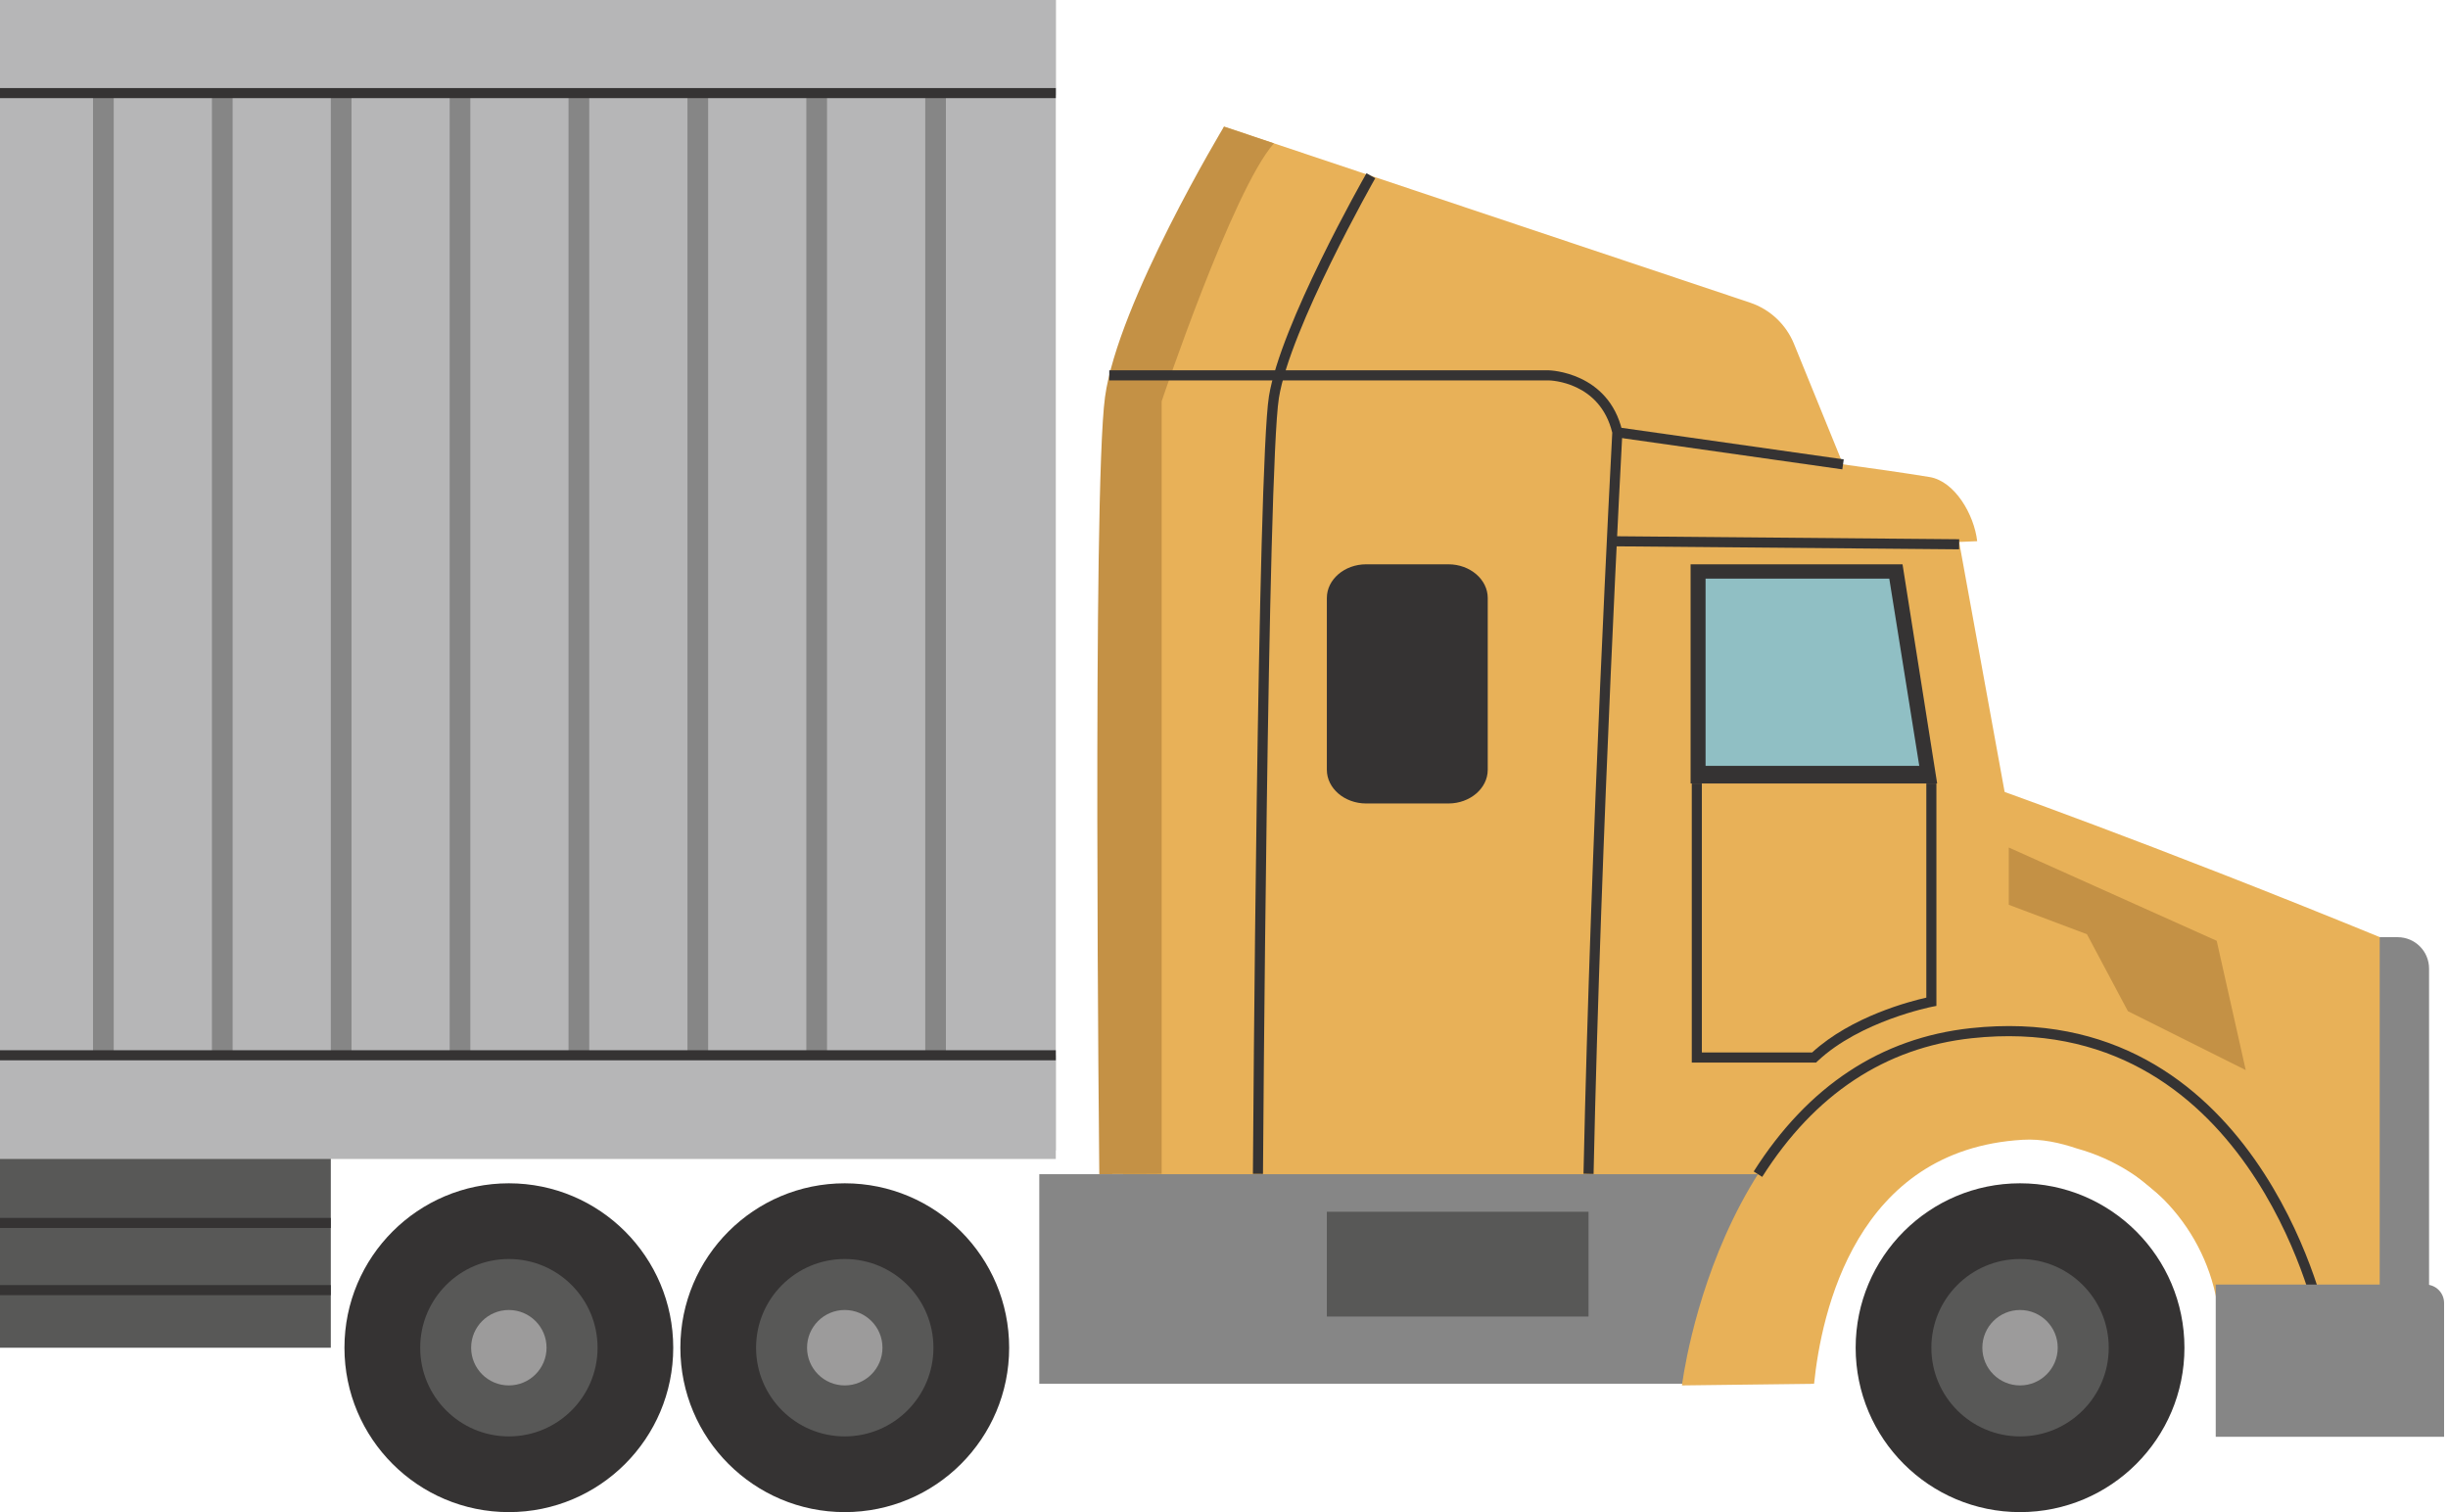 <svg width="68" height="42" viewBox="0 0 68 42" fill="none" xmlns="http://www.w3.org/2000/svg">
<path d="M-17.962 31.193H9.189V37.434H-17.962V31.193Z" fill="#585857"/>
<path d="M-40 0H29.328V32.191H-40V0Z" fill="#B6B6B7"/>
<path d="M25.701 1.321H26.275V30.633H25.701V1.321Z" fill="#868686"/>
<path d="M22.398 1.321H22.973V30.633H22.398V1.321Z" fill="#868686"/>
<path d="M19.096 1.321H19.671V30.633H19.096V1.321Z" fill="#868686"/>
<path d="M15.793 1.321H16.368V30.633H15.793V1.321Z" fill="#868686"/>
<path d="M9.189 1.321H9.764V30.633H9.189V1.321Z" fill="#868686"/>
<path d="M5.887 1.321H6.462V30.633H5.887V1.321Z" fill="#868686"/>
<path d="M2.584 1.321H3.159V30.633H2.584V1.321Z" fill="#868686"/>
<path d="M12.491 1.321H13.065V30.633H12.491V1.321Z" fill="#868686"/>
<path d="M-40 0H29.328V2.642H-40V0Z" fill="#B6B6B7"/>
<path d="M-40 29.311H29.328V31.954H-40V29.311Z" fill="#B6B6B7"/>
<path d="M-40 29.171H29.328V29.451H-40V29.171Z" fill="#353333"/>
<path d="M-40 2.446H29.328V2.726H-40V2.446Z" fill="#353333"/>
<path d="M14.135 42C11.613 42 9.568 39.956 9.568 37.434C9.568 34.912 11.613 32.867 14.135 32.867C16.657 32.867 18.701 34.912 18.701 37.434C18.701 39.956 16.657 42 14.135 42Z" fill="#353333"/>
<path d="M14.135 39.897C12.775 39.897 11.672 38.794 11.672 37.434C11.672 36.073 12.775 34.97 14.135 34.97C15.496 34.97 16.599 36.073 16.599 37.434C16.599 38.794 15.496 39.897 14.135 39.897Z" fill="#585857"/>
<path d="M13.087 37.433C13.087 38.012 13.556 38.481 14.134 38.481C14.713 38.481 15.182 38.012 15.182 37.433C15.182 36.855 14.713 36.386 14.134 36.386C13.556 36.386 13.087 36.855 13.087 37.433Z" fill="#9C9B9B"/>
<path d="M23.466 42C20.944 42 18.899 39.956 18.899 37.434C18.899 34.912 20.944 32.867 23.466 32.867C25.988 32.867 28.032 34.912 28.032 37.434C28.032 39.956 25.988 42 23.466 42Z" fill="#353333"/>
<path d="M23.465 39.897C22.105 39.897 21.002 38.794 21.002 37.434C21.002 36.073 22.105 34.97 23.465 34.97C24.826 34.97 25.929 36.073 25.929 37.434C25.929 38.794 24.826 39.897 23.465 39.897Z" fill="#585857"/>
<path d="M22.418 37.433C22.418 38.012 22.887 38.481 23.465 38.481C24.044 38.481 24.513 38.012 24.513 37.433C24.513 36.855 24.044 36.386 23.465 36.386C22.887 36.386 22.418 36.855 22.418 37.433Z" fill="#9C9B9B"/>
<path d="M55.025 21.762C55.025 21.762 59.642 23.377 66.401 26.15V36.097L62.977 35.68L56.306 30.136L52.256 32.47L50.498 35.739V24.304L55.025 21.762Z" fill="#E8B158"/>
<path d="M51.451 13.523L49.833 9.551C49.612 9.01 49.167 8.592 48.613 8.406L34 3.517L31.2 10.426L51.451 13.523Z" fill="#E8B158"/>
<path d="M31.2 32.867H44.959V11.657C44.959 10.977 44.408 10.426 43.728 10.426H31.2V32.867Z" fill="#E8B158"/>
<path d="M53.6 13.25C50.82 12.796 44.126 12.003 44.126 12.003V32.867H52.107L55.8 29.728V22.633L54.42 15.053L54.922 15.032C54.837 14.289 54.298 13.365 53.6 13.25Z" fill="#E8B158"/>
<path d="M28.869 32.614H50.315V38.435H28.869V32.614Z" fill="#868686"/>
<path d="M46.721 38.481L50.391 38.435C50.593 36.467 51.546 31.928 56.188 31.658C56.713 31.627 57.218 31.741 57.691 31.9C59.812 32.485 61.41 34.323 61.641 36.569H64.465C64.465 36.569 62.618 27.849 54.758 28.698C47.812 29.448 46.721 38.481 46.721 38.481Z" fill="#E8B158"/>
<path d="M64.328 36.597L64.602 36.539C64.583 36.451 62.637 27.706 54.742 28.558C52.247 28.828 50.219 30.167 48.714 32.538L48.95 32.689C50.407 30.392 52.366 29.097 54.772 28.837C62.417 28.012 64.309 36.511 64.328 36.597Z" fill="#353333"/>
<path d="M66.103 36.09H67.474V26.903C67.474 26.421 67.083 26.031 66.602 26.031H66.103V36.09Z" fill="#868686"/>
<path d="M61.548 39.908H67.891V36.191C67.891 35.909 67.662 35.68 67.379 35.68H61.548V39.908Z" fill="#868686"/>
<path d="M62.382 29.723L59.108 28.086L57.971 25.949L55.799 25.131V23.54L61.575 26.131L62.382 29.723Z" fill="#C49145"/>
<path d="M56.112 42C53.59 42 51.546 39.956 51.546 37.434C51.546 34.912 53.59 32.867 56.112 32.867C58.634 32.867 60.679 34.912 60.679 37.434C60.679 39.956 58.634 42 56.112 42Z" fill="#353333"/>
<path d="M56.113 39.897C54.752 39.897 53.649 38.794 53.649 37.434C53.649 36.073 54.752 34.97 56.113 34.97C57.473 34.97 58.576 36.073 58.576 37.434C58.576 38.794 57.473 39.897 56.113 39.897Z" fill="#585857"/>
<path d="M56.112 38.481C55.534 38.481 55.065 38.012 55.065 37.433C55.065 36.855 55.534 36.386 56.112 36.386C56.69 36.386 57.159 36.855 57.159 37.433C57.159 38.012 56.69 38.481 56.112 38.481Z" fill="#9C9B9B"/>
<path d="M44.711 14.893L54.422 14.978L54.419 15.258L44.709 15.173L44.711 14.893Z" fill="#353333"/>
<path d="M37.948 15.674H40.235C40.835 15.674 41.326 16.095 41.326 16.609V21.382C41.326 21.896 40.835 22.317 40.235 22.317H37.948C37.348 22.317 36.857 21.896 36.857 21.382V16.609C36.857 16.095 37.348 15.674 37.948 15.674Z" fill="#353333"/>
<path d="M53.81 21.761L52.848 15.674H46.961V21.761H53.81Z" fill="#353333"/>
<path d="M46.994 29.513H50.447L50.487 29.475C51.675 28.356 53.656 27.966 53.675 27.962L53.789 27.94V21.761H53.509V27.71C53.062 27.81 51.43 28.23 50.337 29.233H47.274V21.761H46.994V29.513Z" fill="#353333"/>
<path d="M34 3.517C34 3.517 31.052 8.407 30.695 11.028C30.337 13.649 30.536 32.614 30.536 32.614L32.268 32.604V11.147C32.268 11.147 34.242 5.272 35.387 3.981L34 3.517Z" fill="#C49145"/>
<path d="M35.083 32.605C35.084 32.409 35.212 13.007 35.525 11.055C35.835 9.117 38.178 4.993 38.201 4.951L37.958 4.812C37.86 4.983 35.566 9.023 35.248 11.01C34.933 12.983 34.808 31.803 34.803 32.603L35.083 32.605Z" fill="#353333"/>
<path d="M53.313 21.272L52.48 16.071H47.377V21.272H53.313Z" fill="#90BFC4"/>
<path d="M36.857 33.657H44.126V36.568H36.857V33.657Z" fill="#585857"/>
<path d="M-17.962 33.828H9.189V34.108H-17.962V33.828Z" fill="#353333"/>
<path d="M-17.962 35.694H9.189V35.974H-17.962V35.694Z" fill="#353333"/>
<path d="M44.266 32.607C44.472 23.032 45.06 12.122 45.066 12.013L45.067 11.993L45.063 11.973C44.677 10.329 43.042 10.286 43.026 10.286H30.813V10.566H43.024C43.08 10.567 44.443 10.608 44.785 12.018C44.757 12.555 44.188 23.218 43.986 32.601L44.266 32.607Z" fill="#353333"/>
<path d="M44.944 11.869L51.215 12.76L51.175 13.037L44.904 12.147L44.944 11.869Z" fill="#353333"/>
</svg>
